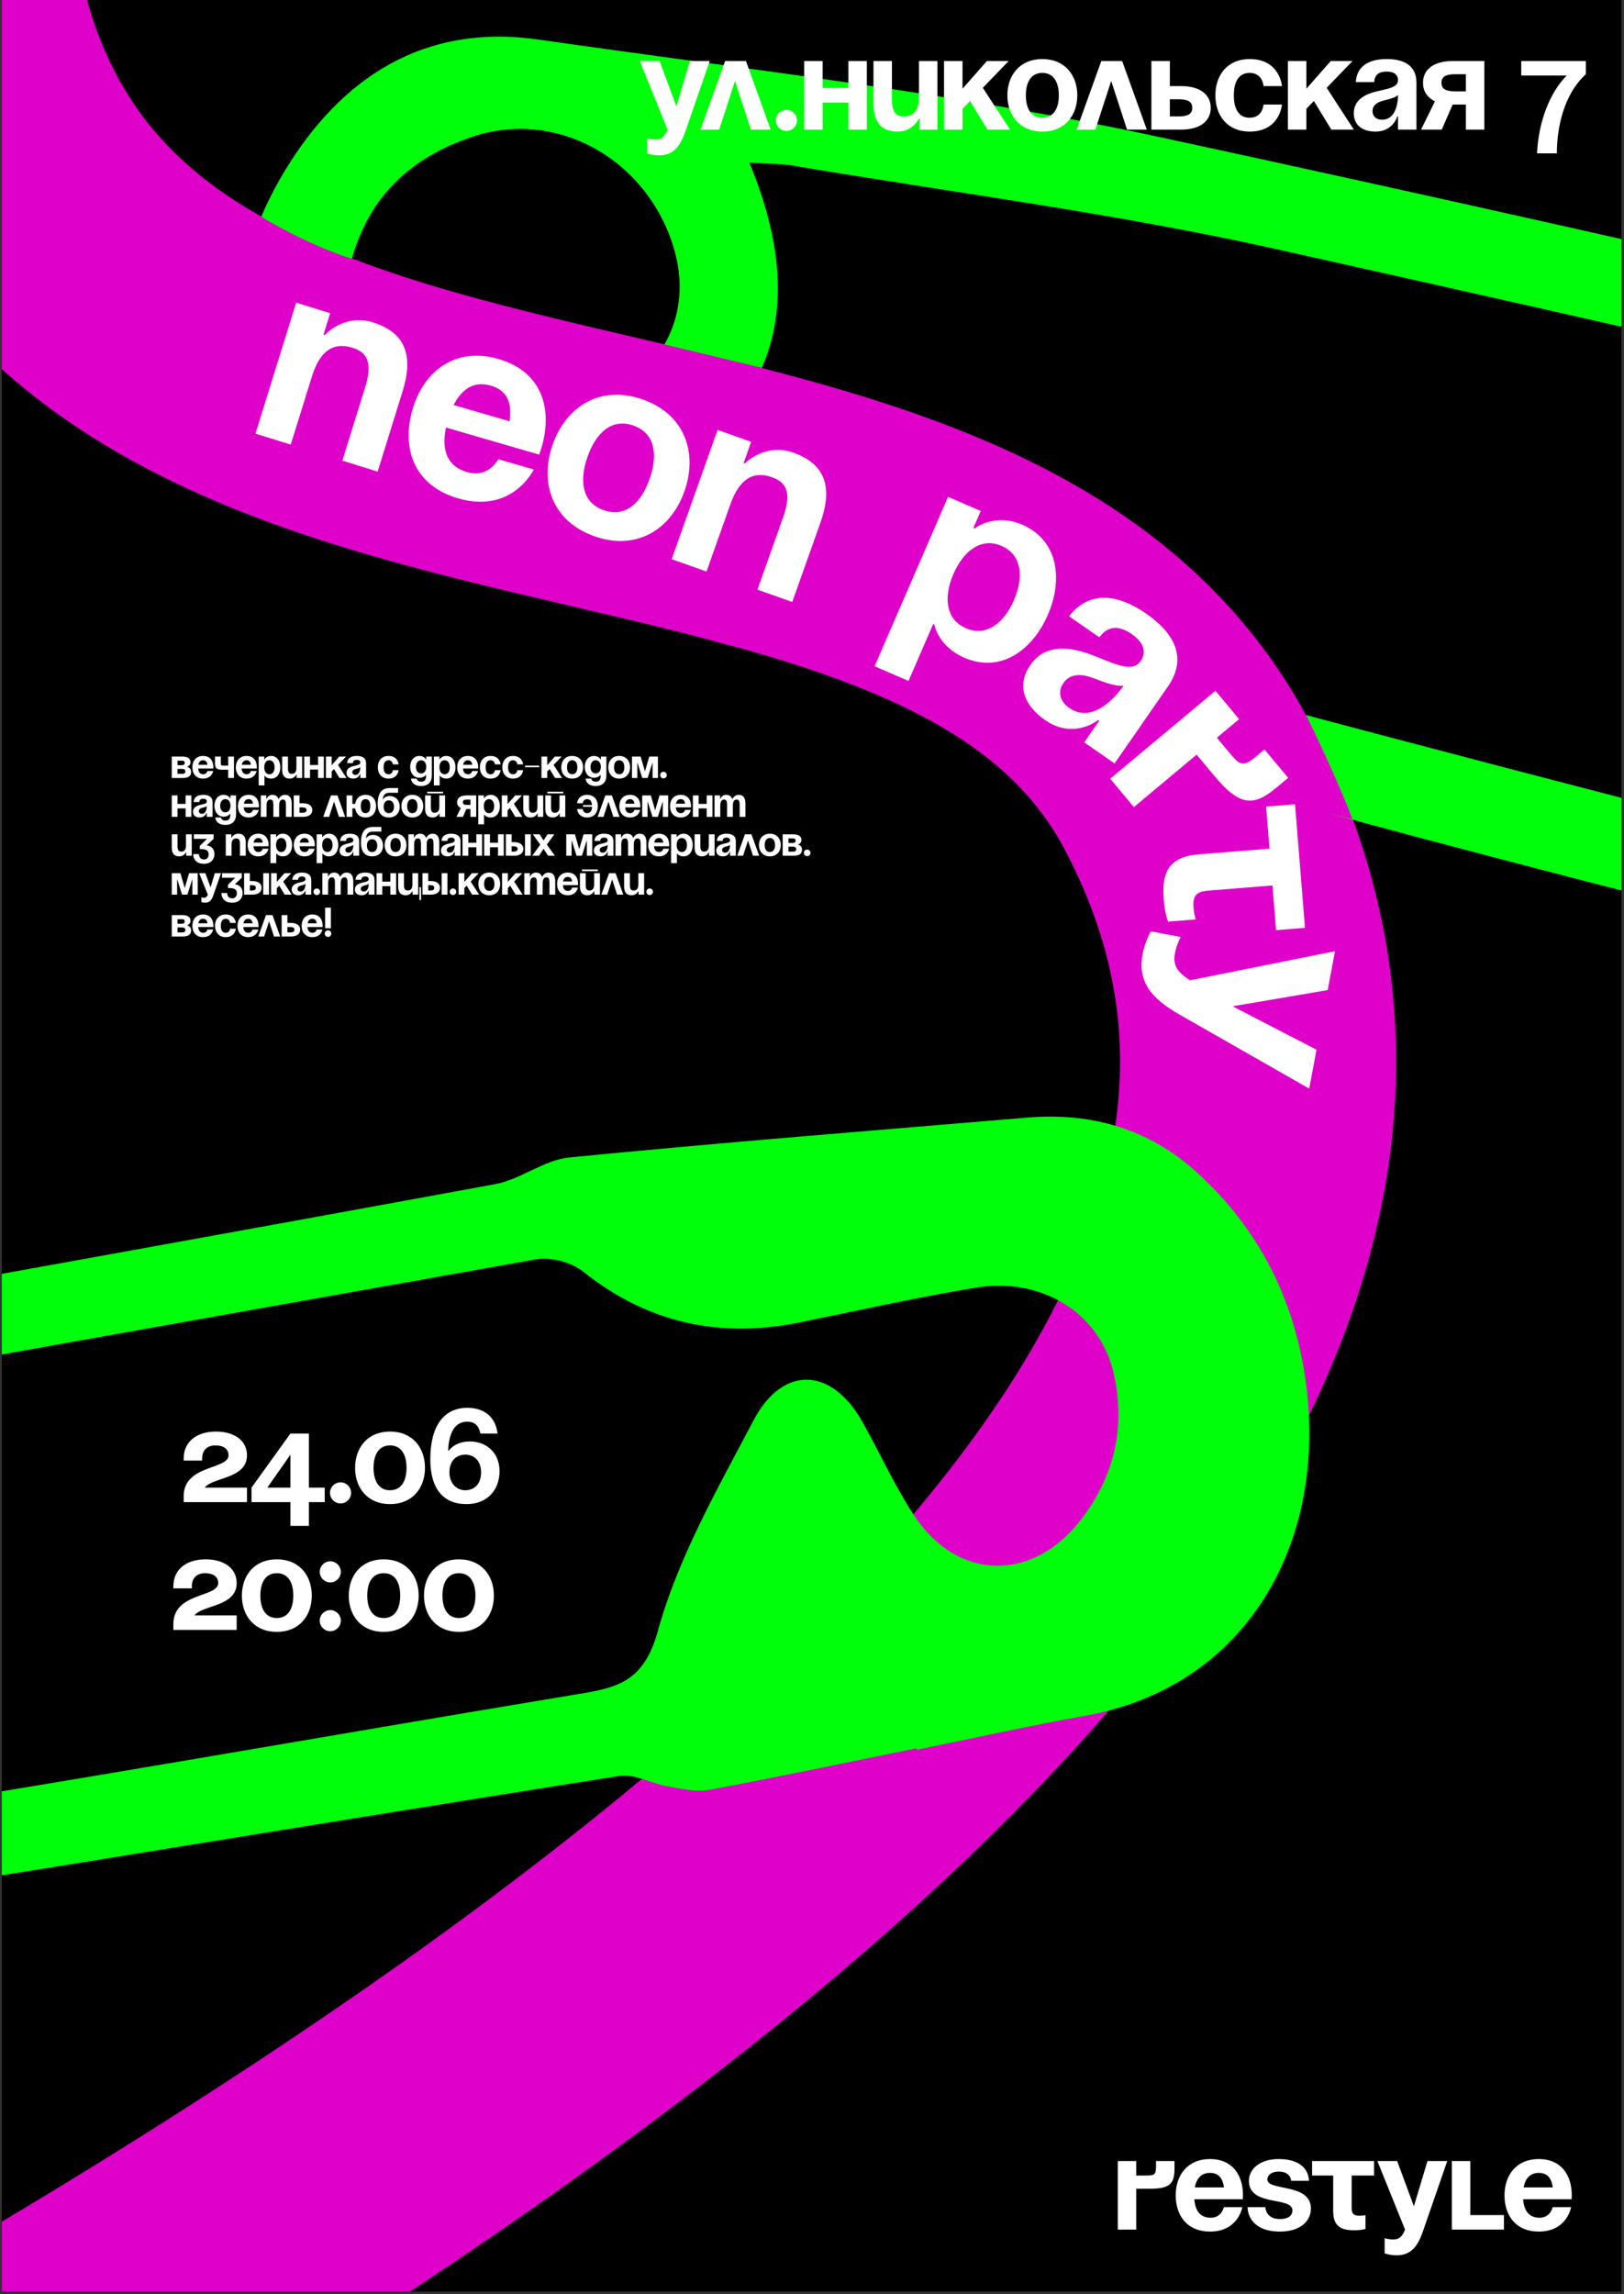 <svg width="543" height="767" viewBox="0 0 543 767" fill="none" xmlns="http://www.w3.org/2000/svg">
<rect x="0" y="0" width="543" height="767" fill="#333333" stroke="none"/>
<g clip-path="url(#clip0_879_55)">
<rect width="541.535" height="766.142" transform="translate(0.59)" fill="black"/>
<path d="M369.838 -451.566C245.678 -430.406 -6.711 -326.552 -22.992 -80.415C-43.344 227.255 309.211 96.196 396.908 262.637C484.605 429.077 336.183 628.374 -160.569 884.53" stroke="#DF00C9" stroke-width="92.323"/>
<path d="M437.747 363.944L394.388 339.202C384.741 333.711 380.333 328.038 382.042 318.937C382.855 314.603 384.807 311.38 384.807 311.38L394.774 313.252C394.774 313.252 393.419 315.69 392.849 318.723C392.036 323.057 394.05 325.23 397.885 327.745L446.374 318.007L443.932 331.008L412.136 336.433L440.189 350.943L437.747 363.944Z" fill="white"/>
<path d="M969.746 412.842C990.031 417.041 1010.4 420.834 1030.59 425.497C1087.1 438.645 1133.04 404.457 1150.15 352.153C1160.25 321.182 1159.45 290.011 1145.62 259.89C1135.78 238.512 1119.02 224.888 1096.91 217.531C1044.08 200.009 991.32 182.196 938.225 165.403C929.434 162.616 918.861 165.806 909.624 163.713C735.533 124.411 561.802 83.371 387.363 45.751C319.094 31.014 249.282 23.151 180.017 13.225C141.866 7.745 114.002 25.851 95.009 57.458C75.545 89.874 74.687 122.636 98.526 154.043C111.643 171.264 129.738 181.659 149.629 187.468C258.457 219.123 367.128 251.53 476.669 280.613C606.267 314.995 736.711 346.168 866.667 379.114C871.951 380.449 876.045 386.071 881.003 389.274C885.314 392.1 889.76 395.438 894.547 396.55C919.558 402.15 944.701 407.113 969.854 412.32C969.818 412.494 969.794 412.61 969.758 412.784L969.746 412.842ZM250.558 54.36C257.53 54.836 261.362 54.723 265.037 55.363C318.475 64.37 372.415 71.244 425.289 82.975C587.887 119.112 750.125 156.987 912.353 194.619C917.719 195.85 923.874 200.57 926.499 205.404C940.76 231.988 962.641 247.458 991.805 253.434C1013.02 257.825 1034.38 261.765 1055.43 266.967C1079.07 272.767 1093.14 293.268 1089.22 315.121C1085.71 334.703 1074.82 349.615 1057.65 359.296C1032.19 373.669 1007.23 362.276 1002.21 333.979C999.972 321.427 999.733 308.565 998.379 295.834C995.958 272.789 979.91 265.054 962.018 279.664C940.286 297.347 917.303 314.65 900.071 336.286C888.06 351.388 878.116 349.209 864.198 345.784C770.83 322.95 677.223 301.277 584.105 277.528C473.305 249.273 362.968 219.361 252.548 189.855C234.797 185.093 217.489 178.488 196.259 171.555C251.457 148.41 274.772 112.862 250.558 54.36ZM155.657 143.749C121.467 134.314 107.226 108.218 121.004 77.284C128.24 61.012 141.783 51.063 158.198 45.637C185.897 36.502 215.467 52.778 224.861 81.558C232.903 106.068 220.332 128.549 191.388 138.151C180.092 141.917 167.567 141.983 155.657 143.749Z" fill="#00FF0A"/>
<path d="M306.597 584.968C325.285 581.178 343.897 577.015 362.671 573.653C415.257 564.325 441.762 518.759 437.311 468.297C434.646 438.43 422.685 412.339 400.075 391.852C384.01 377.321 364.891 371.859 343.516 373.636C292.466 377.928 241.362 381.953 190.346 386.961C181.897 387.785 174.104 394.312 165.528 395.885C3.961 425.643 -157.931 453.8 -319.184 485.108C-382.298 497.349 -444.229 515.966 -506.444 532.639C-540.717 541.812 -557.744 567.222 -562.377 600.848C-567.115 635.329 -555.982 663.368 -524.436 681.32C-507.101 691.146 -488.023 693.392 -469.086 691.109C-365.522 678.504 -261.817 666.592 -158.58 651.552C-36.45 633.736 85.234 612.898 207.147 593.737C212.103 592.955 217.603 596.231 222.959 597.146C227.63 597.978 232.602 599.193 237.055 598.401C260.25 594.087 283.327 589.186 306.5 584.487C306.532 584.647 306.554 584.754 306.586 584.914L306.597 584.968ZM-431.851 541.918C-425.778 539.797 -422.576 538.314 -419.234 537.525C-370.747 525.803 -322.607 512.095 -273.61 502.883C-122.916 474.606 28.103 447.931 179.026 421.053C184.013 420.153 190.931 421.919 194.903 425.061C216.596 442.397 240.714 447.569 267.56 442.07C287.102 438.107 306.611 433.707 326.305 430.492C348.412 426.843 367.741 439.1 372.335 459.014C376.453 476.857 372.64 493.418 361.61 507.829C345.266 529.209 320.016 528.603 305.523 506.471C299.086 496.659 294.228 485.859 288.473 475.574C278.081 456.947 261.7 456.21 251.845 475.052C239.854 497.885 226.666 520.849 219.915 545.398C215.216 562.527 206.011 564.283 192.992 566.422C105.706 580.897 18.636 596.44 -68.77 610.049C-172.773 626.246 -276.983 640.872 -381.117 655.872C-397.864 658.268 -414.904 658.943 -435.382 660.761C-397.044 621.19 -390.18 582.665 -431.851 541.918ZM-479.81 651.925C-512.162 656.317 -533.662 639.386 -533.2 608.218C-532.965 591.827 -525.105 578.504 -513.177 567.969C-493.041 550.212 -462.123 553.281 -443.754 574.238C-428.075 592.072 -430.576 615.648 -451.597 634.253C-459.794 641.529 -470.37 646.12 -479.81 651.925Z" fill="#00FF0A"/>
<path d="M119.784 87.155C106.004 83.296 90.387 74.523 84.302 70.619L76.034 80.954L58.465 111.958L79.134 160.531L145.276 188.09L243.455 215.649C279.282 223.916 300.64 234.481 306.841 238.729L452.215 273.867C447.805 262.292 440.043 245.849 436.713 239.074L119.784 87.155Z" fill="#DF00C9"/>
<path d="M254.823 122.982L221.752 115.059L204.527 130.561C216.355 138.369 240.01 154.055 240.01 154.33C240.01 154.606 248.277 143.192 252.411 137.45L254.823 122.982Z" fill="#DF00C9"/>
<path d="M433.004 268.881L436.332 310.196L426.663 310.975L425.459 296.031L403.922 297.766C399.967 298.085 398.754 299.509 399.073 303.465C399.285 306.102 399.831 307.385 399.831 307.385L390.601 308.129C390.601 308.129 389.545 306.002 389.12 300.728C388.448 292.377 390.185 286.486 400.733 285.636L424.468 283.725L423.335 269.66L433.004 268.881Z" fill="white"/>
<path d="M82.579 497.343V502.193H61.413V500.209C61.413 489.626 76.405 491.39 76.405 486.54C76.405 484.335 74.641 483.233 71.996 483.233C69.35 483.233 67.586 484.776 67.586 487.642V488.304H61.413V487.642C61.413 481.91 65.823 478.603 72.216 478.603C78.169 478.603 82.579 481.469 82.579 486.54C82.579 494.477 71.114 493.815 68.468 497.343H82.579ZM97.109 502.193H84.101V497.343L97.109 479.264H103.282V497.343H108.574V502.193H103.282V510.13H97.109V502.193ZM89.392 497.343H97.109V486.319L89.392 497.343ZM110.341 499.107C110.341 497.167 111.928 495.579 113.868 495.579C115.809 495.579 117.396 497.167 117.396 499.107C117.396 501.047 115.809 502.634 113.868 502.634C111.928 502.634 110.341 501.047 110.341 499.107ZM124.901 490.729C124.901 494.874 126.488 498.225 130.412 498.225C134.337 498.225 135.924 494.874 135.924 490.729C135.924 486.584 134.337 483.233 130.412 483.233C126.488 483.233 124.901 486.584 124.901 490.729ZM118.727 490.729C118.727 484.026 122.872 478.603 130.412 478.603C137.953 478.603 142.097 484.026 142.097 490.729C142.097 497.431 137.953 502.855 130.412 502.855C122.872 502.855 118.727 497.431 118.727 490.729ZM166.363 479.264H160.631C160.19 477.324 159.308 475.296 156.221 475.296C151.239 475.296 150.048 480.587 149.828 484.997H150.048C150.048 484.997 152.032 481.91 157.103 481.91C162.615 481.91 167.025 485.658 167.025 491.831C167.025 498.225 162.836 502.855 156.001 502.855C148.064 502.855 143.875 497.563 143.875 487.863C143.875 476.619 148.505 470.666 156.221 470.666C161.954 470.666 165.702 473.752 166.363 479.264ZM150.269 492.272C150.269 495.888 152.65 498.225 155.56 498.225C158.47 498.225 160.851 496.241 160.851 492.272C160.851 488.304 158.47 486.319 155.56 486.319C152.65 486.319 150.269 488.304 150.269 492.272Z" fill="white"/>
<path d="M85.422 144.981L99.028 101.188L110.398 104.72L108.174 111.879L108.595 112.009C108.595 112.009 115.001 104.765 124.686 107.774C136.898 111.568 137.781 120.615 134.641 130.721L126.268 157.671L114.478 154.008L122.065 129.585C124.42 122.005 123.361 117.982 117.887 116.282C111.571 114.319 107.025 117.062 104.277 125.905L97.213 148.644L85.422 144.981Z" fill="white"/>
<path d="M292.436 222.744L316.996 166.108L327.918 170.845L325.462 176.508L325.867 176.684C325.867 176.684 332.49 171.385 341.795 175.42C353.931 180.683 355.438 193.833 350.351 205.565C345.263 217.296 334.634 225.183 322.497 219.92C313.597 216.061 312.413 208.818 312.413 208.818L312.008 208.643L303.763 227.657L292.436 222.744ZM318.796 191.881C315.498 199.487 316.068 207.039 322.945 210.021C329.822 213.004 335.725 208.258 339.023 200.653C342.321 193.047 341.752 185.495 334.874 182.512C327.997 179.53 322.094 184.276 318.796 191.881Z" fill="white"/>
<path d="M137.917 136.934C141.653 124.06 152.215 115.831 166.697 120.034C181.18 124.237 184.847 136.597 181.111 149.47C180.816 150.486 180.289 151.986 180.289 151.986L149.121 142.94C147.663 149.863 149.068 155.781 156.182 157.846C163.381 159.935 166.618 153.528 166.618 153.528L178.475 156.97C178.475 156.97 171.387 171.901 153.178 166.616C138.356 162.314 134.181 149.807 137.917 136.934ZM164.116 128.927C158.272 127.231 154.262 130.291 151.673 135.416L170.39 140.849C171.201 135.207 169.96 130.623 164.116 128.927Z" fill="white"/>
<path d="M196.417 152.796C193.691 160.625 194.486 167.999 201.898 170.579C209.311 173.16 214.513 167.874 217.238 160.045C219.964 152.216 219.169 144.842 211.757 142.262C204.344 139.681 199.142 144.967 196.417 152.796ZM184.757 148.737C189.164 136.077 200.559 128.559 214.801 133.517C229.043 138.475 233.306 151.445 228.898 164.104C224.491 176.764 213.096 184.282 198.854 179.324C184.612 174.366 180.349 161.396 184.757 148.737Z" fill="white"/>
<path d="M224.589 186.949L239.934 143.734L251.153 147.718L248.645 154.782L249.06 154.929C249.06 154.929 255.751 147.947 265.308 151.34C277.358 155.619 277.879 164.694 274.338 174.667L264.895 201.261L253.261 197.129L261.818 173.029C264.474 165.549 263.577 161.487 258.175 159.569C251.942 157.356 247.29 159.916 244.191 168.642L236.224 191.08L224.589 186.949Z" fill="white"/>
<path d="M367.572 213.066L357.427 206.03C364.691 196.794 374.556 199.128 383.251 205.159C392.31 211.442 397.294 219.729 390.509 229.512L372.667 255.237L362.522 248.2L367.548 240.954L367.185 240.703C367.185 240.703 359.087 247.428 349.449 240.743C342.564 235.968 339.703 229.262 344.528 222.305C349.404 215.276 357.412 216.108 364.75 218.836C372.16 221.615 378.454 225.229 381.369 221.026C383.43 218.055 382.462 214.808 378.477 212.044C374.129 209.028 370.531 209.109 367.572 213.066ZM375.69 229.215C372.968 229.58 369.009 228.015 365.608 226.729C361.794 225.265 357.884 225.022 355.572 228.355C353.562 231.254 354.334 234.473 357.595 236.734C364.48 241.509 371.82 234.794 375.69 229.215Z" fill="white"/>
<path d="M371.208 260.357L406.394 230.947L414.312 240.42L406.869 246.641L410.828 251.378C414.221 255.438 415.352 256.791 419.751 253.115L422.795 250.57L430.714 260.043L426.654 263.436C418.872 269.94 414.242 269.213 406.041 259.402L400.102 252.297L379.126 269.83L371.208 260.357Z" fill="white"/>
<path d="M373.741 745.402V722.473H379.914V727.324H383.001C385.647 727.324 386.528 727.324 386.528 724.457V722.473H392.702V725.119C392.702 730.19 390.938 731.733 384.544 731.733H379.914V745.402H373.741ZM393.113 733.938C393.113 727.235 397.038 721.812 404.578 721.812C412.118 721.812 415.602 727.235 415.602 733.938C415.602 734.467 415.557 735.261 415.557 735.261H399.331C399.595 738.788 401.094 741.434 404.798 741.434C408.546 741.434 409.208 737.906 409.208 737.906H415.381C415.381 737.906 414.058 746.064 404.578 746.064C396.861 746.064 393.113 740.64 393.113 733.938ZM404.578 726.442C401.535 726.442 400.036 728.47 399.507 731.292H409.252C408.855 728.47 407.62 726.442 404.578 726.442ZM417.141 737.906H423.094C423.094 737.906 423.094 741.875 427.945 741.875C431.252 741.875 432.134 740.331 432.134 739.009C432.134 734.158 417.582 737.906 417.582 729.087C417.582 725.119 421.33 721.812 427.504 721.812C436.322 721.812 437.645 726.883 437.645 729.087H431.693C431.693 729.087 431.693 726.001 427.504 726.001C425.078 726.001 423.756 727.235 423.756 728.646C423.756 732.615 438.307 729.749 438.307 738.347C438.307 742.757 434.559 746.064 427.945 746.064C418.905 746.064 417.141 740.552 417.141 737.906ZM438.71 722.473H459.434V727.324H451.938V738.127C451.938 740.111 452.6 740.772 454.584 740.772C455.907 740.772 456.568 740.552 456.568 740.552V745.182C456.568 745.182 455.466 745.623 452.82 745.623C448.631 745.623 445.765 744.52 445.765 739.229V727.324H438.71V722.473ZM483.907 722.473L475.749 746.064C473.941 751.311 471.56 754.001 466.93 754.001C464.726 754.001 462.962 753.339 462.962 753.339V748.268C462.962 748.268 464.285 748.709 465.828 748.709C468.033 748.709 468.915 747.519 469.796 745.402L460.537 722.473H467.151L472.751 737.598L477.292 722.473H483.907ZM502.859 740.552V745.402H485.441V722.473H491.615V740.552H502.859ZM503.048 733.938C503.048 727.235 506.973 721.812 514.513 721.812C522.053 721.812 525.536 727.235 525.536 733.938C525.536 734.467 525.492 735.261 525.492 735.261H509.265C509.53 738.788 511.029 741.434 514.733 741.434C518.481 741.434 519.143 737.906 519.143 737.906H525.316C525.316 737.906 523.993 746.064 514.513 746.064C506.796 746.064 503.048 740.64 503.048 733.938ZM514.513 726.442C511.47 726.442 509.971 728.47 509.442 731.292H519.187C518.79 728.47 517.555 726.442 514.513 726.442Z" fill="white"/>
<path d="M237.295 20.405L229.138 43.995C227.33 49.243 224.949 51.932 220.319 51.932C218.114 51.932 216.351 51.271 216.351 51.271V46.2C216.351 46.2 217.673 46.641 219.217 46.641C221.421 46.641 222.303 45.45 223.185 43.334L213.925 20.405H220.539L226.139 35.529L230.681 20.405H237.295ZM234.207 43.334L242.453 20.405H249.42L257.665 43.334H251.051L245.76 27.063L240.468 43.334H234.207ZM259.418 40.247C259.418 38.307 261.006 36.72 262.946 36.72C264.886 36.72 266.474 38.307 266.474 40.247C266.474 42.188 264.886 43.775 262.946 43.775C261.006 43.775 259.418 42.188 259.418 40.247ZM283.658 43.334V34.295H275.06V43.334H268.887V20.405H275.06V29.444H283.658V20.405H289.832V43.334H283.658ZM313.439 20.405V43.334H307.487V39.586H307.266C307.266 39.586 305.282 43.995 300.211 43.995C293.817 43.995 292.054 39.806 292.054 34.515V20.405H298.227V33.192C298.227 37.161 299.329 38.925 302.195 38.925C305.502 38.925 307.266 36.94 307.266 32.31V20.405H313.439ZM315.651 43.334V20.405H321.824V29.665L329.982 20.405H337.257L328.615 29.356L337.698 43.334H330.158L324.338 33.766L321.824 36.367V43.334H315.651ZM343.005 31.869C343.005 36.014 344.592 39.365 348.517 39.365C352.441 39.365 354.029 36.014 354.029 31.869C354.029 27.724 352.441 24.373 348.517 24.373C344.592 24.373 343.005 27.724 343.005 31.869ZM336.832 31.869C336.832 25.167 340.977 19.743 348.517 19.743C356.057 19.743 360.202 25.167 360.202 31.869C360.202 38.572 356.057 43.995 348.517 43.995C340.977 43.995 336.832 38.572 336.832 31.869ZM359.988 43.334L368.234 20.405H375.201L383.447 43.334H376.832L371.541 27.063L366.25 43.334H359.988ZM384.979 43.334V20.405H391.152V28.783H394.9C401.294 28.783 404.822 31.649 404.822 36.058C404.822 40.468 401.294 43.334 394.9 43.334H384.979ZM394.019 33.192H391.152V38.925H394.019C397.326 38.925 398.648 38.043 398.648 36.058C398.648 34.074 397.326 33.192 394.019 33.192ZM406.375 31.869C406.375 25.167 410.344 19.743 417.84 19.743C427.982 19.743 428.643 28.783 428.643 28.783H422.47C422.47 28.783 422.249 24.373 417.84 24.373C413.916 24.373 412.549 27.724 412.549 31.869C412.549 36.014 413.916 39.365 417.84 39.365C422.249 39.365 422.47 34.956 422.47 34.956H428.643C428.643 34.956 427.982 43.995 417.84 43.995C410.344 43.995 406.375 38.572 406.375 31.869ZM430.624 43.334V20.405H436.797V29.665L444.955 20.405H452.23L443.588 29.356L452.671 43.334H445.131L439.31 33.766L436.797 36.367V43.334H430.624ZM459.495 27.46H453.322C453.675 21.595 458.393 19.743 463.684 19.743C469.196 19.743 473.606 21.728 473.606 27.68V43.334H467.432V38.925H467.212C467.212 38.925 465.801 43.995 459.936 43.995C455.747 43.995 452.661 42.055 452.661 37.822C452.661 33.545 456.188 31.605 459.98 30.635C463.817 29.665 467.432 29.356 467.432 26.799C467.432 24.991 466.11 23.932 463.684 23.932C461.039 23.932 459.584 24.991 459.495 27.46ZM467.432 31.781C466.418 32.707 464.346 33.192 462.582 33.633C460.598 34.118 458.922 35.132 458.922 37.161C458.922 38.925 460.157 40.027 462.141 40.027C466.33 40.027 467.432 35.176 467.432 31.781ZM496.299 20.405V43.334H490.126V34.956H485.716L482.056 43.334H475.133L479.807 33.854C477.162 32.619 475.795 30.458 475.795 27.68C475.795 23.271 479.322 20.405 485.716 20.405H496.299ZM486.598 30.547H490.126V24.814H486.598C483.291 24.814 481.968 25.696 481.968 27.68C481.968 29.665 483.291 30.547 486.598 30.547ZM530.246 20.405V24.814C522.75 31.649 520.546 42.893 520.546 51.271H513.931C514.372 40.909 518.12 30.988 523.853 25.255H508.64V20.405H530.246Z" fill="white"/>
<path d="M57.43 260.098V252.932H60.875C62.736 252.932 63.7 253.552 63.7 254.861C63.7 256.033 62.598 256.308 62.598 256.308V256.377C62.598 256.377 63.907 256.653 63.907 258.031C63.907 259.409 63.011 260.098 61.082 260.098H57.43ZM60.875 257.066H59.36V258.72H61.013C61.633 258.72 61.978 258.444 61.978 257.893C61.978 257.342 61.564 257.066 60.875 257.066ZM59.36 255.826H60.737C61.426 255.826 61.771 255.55 61.771 255.068C61.771 254.586 61.495 254.31 60.875 254.31H59.36V255.826ZM64.319 256.515C64.319 254.42 65.545 252.726 67.901 252.726C70.258 252.726 71.346 254.42 71.346 256.515C71.346 256.68 71.332 256.928 71.332 256.928H66.261C66.344 258.031 66.813 258.857 67.97 258.857C69.141 258.857 69.348 257.755 69.348 257.755H71.277C71.277 257.755 70.864 260.304 67.901 260.304C65.49 260.304 64.319 258.609 64.319 256.515ZM67.901 254.172C66.951 254.172 66.482 254.806 66.317 255.688H69.362C69.238 254.806 68.852 254.172 67.901 254.172ZM78.233 252.932V260.098H76.304V257.342H74.444C72.446 257.342 71.895 256.859 71.895 255.275V252.932H73.824V255.068C73.824 255.964 74.099 255.964 74.926 255.964H76.304V252.932H78.233ZM78.852 256.515C78.852 254.42 80.078 252.726 82.434 252.726C84.791 252.726 85.879 254.42 85.879 256.515C85.879 256.68 85.865 256.928 85.865 256.928H80.795C80.877 258.031 81.346 258.857 82.503 258.857C83.674 258.857 83.881 257.755 83.881 257.755H85.81C85.81 257.755 85.397 260.304 82.434 260.304C80.023 260.304 78.852 258.609 78.852 256.515ZM82.434 254.172C81.484 254.172 81.015 254.806 80.85 255.688H83.895C83.771 254.806 83.385 254.172 82.434 254.172ZM86.497 262.578V252.932H88.357V253.897H88.426C88.426 253.897 89.046 252.726 90.63 252.726C92.697 252.726 93.731 254.517 93.731 256.515C93.731 258.513 92.697 260.304 90.63 260.304C89.115 260.304 88.495 259.34 88.495 259.34H88.426V262.578H86.497ZM88.357 256.515C88.357 257.81 88.908 258.857 90.079 258.857C91.251 258.857 91.802 257.81 91.802 256.515C91.802 255.22 91.251 254.172 90.079 254.172C88.908 254.172 88.357 255.22 88.357 256.515ZM101.038 252.932V260.098H99.178V258.926H99.109C99.109 258.926 98.489 260.304 96.904 260.304C94.906 260.304 94.355 258.995 94.355 257.342V252.932H96.284V256.928C96.284 258.169 96.629 258.72 97.525 258.72C98.558 258.72 99.109 258.1 99.109 256.653V252.932H101.038ZM106.346 260.098V257.273H103.659V260.098H101.729V252.932H103.659V255.757H106.346V252.932H108.275V260.098H106.346ZM108.969 260.098V252.932H110.898V255.826L113.447 252.932H115.721L113.02 255.73L115.859 260.098H113.503L111.684 257.107L110.898 257.92V260.098H108.969ZM117.991 255.137H116.062C116.173 253.304 117.647 252.726 119.301 252.726C121.023 252.726 122.401 253.346 122.401 255.206V260.098H120.472V258.72H120.403C120.403 258.72 119.962 260.304 118.129 260.304C116.82 260.304 115.856 259.698 115.856 258.375C115.856 257.039 116.958 256.432 118.143 256.129C119.342 255.826 120.472 255.73 120.472 254.93C120.472 254.365 120.058 254.035 119.301 254.035C118.474 254.035 118.019 254.365 117.991 255.137ZM120.472 256.487C120.155 256.777 119.507 256.928 118.956 257.066C118.336 257.218 117.812 257.535 117.812 258.169C117.812 258.72 118.198 259.064 118.818 259.064C120.127 259.064 120.472 257.548 120.472 256.487ZM126.326 256.515C126.326 254.42 127.567 252.726 129.909 252.726C133.078 252.726 133.285 255.55 133.285 255.55H131.356C131.356 255.55 131.287 254.172 129.909 254.172C128.683 254.172 128.256 255.22 128.256 256.515C128.256 257.81 128.683 258.857 129.909 258.857C131.287 258.857 131.356 257.48 131.356 257.48H133.285C133.285 257.48 133.078 260.304 129.909 260.304C127.567 260.304 126.326 258.609 126.326 256.515ZM144.38 252.932V259.271C144.38 261.338 143.277 262.785 140.797 262.785C137.49 262.785 137.421 260.304 137.421 260.304H139.35C139.35 260.304 139.419 261.338 140.797 261.338C142.023 261.338 142.451 260.649 142.451 259.409V259.064H142.382C142.382 259.064 141.762 260.029 140.246 260.029C138.179 260.029 137.146 258.237 137.146 256.377C137.146 254.517 138.179 252.726 140.246 252.726C141.831 252.726 142.451 253.897 142.451 253.897H142.52V252.932H144.38ZM142.52 256.377C142.52 255.22 141.968 254.172 140.797 254.172C139.626 254.172 139.075 255.22 139.075 256.377C139.075 257.535 139.626 258.582 140.797 258.582C141.968 258.582 142.52 257.535 142.52 256.377ZM145.073 262.578V252.932H146.933V253.897H147.002C147.002 253.897 147.622 252.726 149.207 252.726C151.274 252.726 152.307 254.517 152.307 256.515C152.307 258.513 151.274 260.304 149.207 260.304C147.691 260.304 147.071 259.34 147.071 259.34H147.002V262.578H145.073ZM146.933 256.515C146.933 257.81 147.484 258.857 148.656 258.857C149.827 258.857 150.378 257.81 150.378 256.515C150.378 255.22 149.827 254.172 148.656 254.172C147.484 254.172 146.933 255.22 146.933 256.515ZM152.863 256.515C152.863 254.42 154.089 252.726 156.445 252.726C158.802 252.726 159.89 254.42 159.89 256.515C159.89 256.68 159.877 256.928 159.877 256.928H154.806C154.888 258.031 155.357 258.857 156.514 258.857C157.686 258.857 157.892 257.755 157.892 257.755H159.821C159.821 257.755 159.408 260.304 156.445 260.304C154.034 260.304 152.863 258.609 152.863 256.515ZM156.445 254.172C155.495 254.172 155.026 254.806 154.861 255.688H157.906C157.782 254.806 157.396 254.172 156.445 254.172ZM160.439 256.515C160.439 254.42 161.679 252.726 164.022 252.726C167.191 252.726 167.398 255.55 167.398 255.55H165.468C165.468 255.55 165.399 254.172 164.022 254.172C162.795 254.172 162.368 255.22 162.368 256.515C162.368 257.81 162.795 258.857 164.022 258.857C165.399 258.857 165.468 257.48 165.468 257.48H167.398C167.398 257.48 167.191 260.304 164.022 260.304C161.679 260.304 160.439 258.609 160.439 256.515ZM167.948 256.515C167.948 254.42 169.188 252.726 171.53 252.726C174.7 252.726 174.906 255.55 174.906 255.55H172.977C172.977 255.55 172.908 254.172 171.53 254.172C170.304 254.172 169.877 255.22 169.877 256.515C169.877 257.81 170.304 258.857 171.53 258.857C172.908 258.857 172.977 257.48 172.977 257.48H174.906C174.906 257.48 174.7 260.304 171.53 260.304C169.188 260.304 167.948 258.609 167.948 256.515ZM175.594 256.515V255.964H180.279V256.515H175.594ZM181.042 260.098V252.932H182.972V255.826L185.521 252.932H187.794L185.094 255.73L187.932 260.098H185.576L183.757 257.107L182.972 257.92V260.098H181.042ZM189.591 256.515C189.591 257.81 190.087 258.857 191.313 258.857C192.539 258.857 193.036 257.81 193.036 256.515C193.036 255.22 192.539 254.172 191.313 254.172C190.087 254.172 189.591 255.22 189.591 256.515ZM187.661 256.515C187.661 254.42 188.957 252.726 191.313 252.726C193.669 252.726 194.965 254.42 194.965 256.515C194.965 258.609 193.669 260.304 191.313 260.304C188.957 260.304 187.661 258.609 187.661 256.515ZM202.754 252.932V259.271C202.754 261.338 201.652 262.785 199.172 262.785C195.865 262.785 195.796 260.304 195.796 260.304H197.725C197.725 260.304 197.794 261.338 199.172 261.338C200.398 261.338 200.825 260.649 200.825 259.409V259.064H200.756C200.756 259.064 200.136 260.029 198.621 260.029C196.554 260.029 195.52 258.237 195.52 256.377C195.52 254.517 196.554 252.726 198.621 252.726C200.205 252.726 200.825 253.897 200.825 253.897H200.894V252.932H202.754ZM200.894 256.377C200.894 255.22 200.343 254.172 199.172 254.172C198 254.172 197.449 255.22 197.449 256.377C197.449 257.535 198 258.582 199.172 258.582C200.343 258.582 200.894 257.535 200.894 256.377ZM205.308 256.515C205.308 257.81 205.804 258.857 207.03 258.857C208.257 258.857 208.753 257.81 208.753 256.515C208.753 255.22 208.257 254.172 207.03 254.172C205.804 254.172 205.308 255.22 205.308 256.515ZM203.379 256.515C203.379 254.42 204.674 252.726 207.03 252.726C209.387 252.726 210.682 254.42 210.682 256.515C210.682 258.609 209.387 260.304 207.03 260.304C204.674 260.304 203.379 258.609 203.379 256.515ZM219.987 252.932V260.098H218.196V255.068H218.127L216.543 260.098H214.751L213.167 255.068H213.098V260.098H211.306V252.932H214.2L215.647 257.893L217.094 252.932H219.987ZM220.741 259.133C220.741 258.527 221.237 258.031 221.843 258.031C222.45 258.031 222.946 258.527 222.946 259.133C222.946 259.739 222.45 260.235 221.843 260.235C221.237 260.235 220.741 259.739 220.741 259.133ZM62.047 273.098V270.273H59.36V273.098H57.43V265.932H59.36V268.757H62.047V265.932H63.976V273.098H62.047ZM66.668 268.137H64.739C64.849 266.304 66.324 265.726 67.977 265.726C69.7 265.726 71.078 266.346 71.078 268.206V273.098H69.148V271.72H69.079C69.079 271.72 68.639 273.304 66.806 273.304C65.497 273.304 64.532 272.698 64.532 271.375C64.532 270.039 65.635 269.432 66.82 269.129C68.019 268.826 69.148 268.73 69.148 267.93C69.148 267.365 68.735 267.035 67.977 267.035C67.15 267.035 66.696 267.365 66.668 268.137ZM69.148 269.487C68.832 269.777 68.184 269.928 67.633 270.066C67.013 270.218 66.489 270.535 66.489 271.169C66.489 271.72 66.875 272.064 67.495 272.064C68.804 272.064 69.148 270.548 69.148 269.487ZM78.927 265.932V272.271C78.927 274.338 77.825 275.785 75.344 275.785C72.037 275.785 71.968 273.304 71.968 273.304H73.897C73.897 273.304 73.966 274.338 75.344 274.338C76.571 274.338 76.998 273.649 76.998 272.409V272.064H76.929C76.929 272.064 76.309 273.029 74.793 273.029C72.726 273.029 71.693 271.237 71.693 269.377C71.693 267.517 72.726 265.726 74.793 265.726C76.378 265.726 76.998 266.897 76.998 266.897H77.067V265.932H78.927ZM77.067 269.377C77.067 268.22 76.516 267.172 75.344 267.172C74.173 267.172 73.622 268.22 73.622 269.377C73.622 270.535 74.173 271.582 75.344 271.582C76.516 271.582 77.067 270.535 77.067 269.377ZM79.551 269.515C79.551 267.42 80.778 265.726 83.134 265.726C85.49 265.726 86.579 267.42 86.579 269.515C86.579 269.68 86.565 269.928 86.565 269.928H81.494C81.577 271.031 82.046 271.857 83.203 271.857C84.374 271.857 84.581 270.755 84.581 270.755H86.51C86.51 270.755 86.097 273.304 83.134 273.304C80.723 273.304 79.551 271.609 79.551 269.515ZM83.134 267.172C82.183 267.172 81.715 267.806 81.549 268.688H84.595C84.471 267.806 84.085 267.172 83.134 267.172ZM91.399 273.098V269.102C91.399 267.861 91.151 267.31 90.393 267.31C89.566 267.31 89.126 267.93 89.126 269.377V273.098H87.196V265.932H89.057V267.104H89.126C89.126 267.104 89.608 265.726 91.055 265.726C92.212 265.726 92.832 266.277 93.108 267.117L93.122 267.104H93.191C93.191 267.104 93.811 265.726 95.257 265.726C97.049 265.726 97.531 267.035 97.531 268.688V273.098H95.602V269.102C95.602 267.861 95.354 267.31 94.596 267.31C93.769 267.31 93.328 267.93 93.328 269.377V273.098H91.399ZM98.217 273.098V265.932H100.146V268.55H101.318C103.316 268.55 104.418 269.446 104.418 270.824C104.418 272.202 103.316 273.098 101.318 273.098H98.217ZM101.042 269.928H100.146V271.72H101.042C102.076 271.72 102.489 271.444 102.489 270.824C102.489 270.204 102.076 269.928 101.042 269.928ZM108.076 273.098L110.653 265.932H112.83L115.407 273.098H113.34L111.686 268.013L110.033 273.098H108.076ZM117.815 265.932V268.757H118.766C119.014 267.035 120.157 265.726 122.224 265.726C124.581 265.726 125.738 267.42 125.738 269.515C125.738 271.609 124.581 273.304 122.224 273.304C120.157 273.304 119.014 272.009 118.766 270.273H117.815V273.098H115.886V265.932H117.815ZM120.64 269.515C120.64 270.81 120.998 271.857 122.224 271.857C123.451 271.857 123.809 270.81 123.809 269.515C123.809 268.22 123.451 267.172 122.224 267.172C120.998 267.172 120.64 268.22 120.64 269.515ZM128.284 269.722C128.284 270.879 128.78 271.857 130.007 271.857C131.233 271.857 131.729 270.879 131.729 269.722C131.729 268.564 131.233 267.586 130.007 267.586C128.78 267.586 128.284 268.564 128.284 269.722ZM130.007 273.304C128.077 273.304 126.286 272.202 126.286 268.757C126.286 264.141 128.477 263.452 130.475 263.452H133.107V265.037H130.31C128.753 265.037 128.174 265.726 127.94 267.241H128.009C128.009 267.241 128.629 266.139 130.282 266.139C132.418 266.139 133.658 267.724 133.658 269.722C133.658 271.651 132.418 273.304 130.007 273.304ZM136.141 269.515C136.141 270.81 136.637 271.857 137.864 271.857C139.09 271.857 139.586 270.81 139.586 269.515C139.586 268.22 139.09 267.172 137.864 267.172C136.637 267.172 136.141 268.22 136.141 269.515ZM134.212 269.515C134.212 267.42 135.507 265.726 137.864 265.726C140.22 265.726 141.515 267.42 141.515 269.515C141.515 271.609 140.22 273.304 137.864 273.304C135.507 273.304 134.212 271.609 134.212 269.515ZM142.829 265.243V264.692H148.134V265.243H142.829ZM148.823 265.932V273.098H146.962V271.926H146.893C146.893 271.926 146.273 273.304 144.689 273.304C142.691 273.304 142.14 271.995 142.14 270.342V265.932H144.069V269.928C144.069 271.169 144.413 271.72 145.309 271.72C146.342 271.72 146.893 271.1 146.893 269.653V265.932H148.823ZM159.232 265.932V273.098H157.302V270.48H155.924L154.781 273.098H152.617L154.078 270.135C153.251 269.749 152.824 269.074 152.824 268.206C152.824 266.828 153.926 265.932 155.924 265.932H159.232ZM156.2 269.102H157.302V267.31H156.2C155.167 267.31 154.753 267.586 154.753 268.206C154.753 268.826 155.167 269.102 156.2 269.102ZM159.916 275.578V265.932H161.776V266.897H161.845C161.845 266.897 162.465 265.726 164.05 265.726C166.116 265.726 167.15 267.517 167.15 269.515C167.15 271.513 166.116 273.304 164.05 273.304C162.534 273.304 161.914 272.34 161.914 272.34H161.845V275.578H159.916ZM161.776 269.515C161.776 270.81 162.327 271.857 163.498 271.857C164.67 271.857 165.221 270.81 165.221 269.515C165.221 268.22 164.67 267.172 163.498 267.172C162.327 267.172 161.776 268.22 161.776 269.515ZM167.774 273.098V265.932H169.703V268.826L172.253 265.932H174.526L171.825 268.73L174.664 273.098H172.308L170.489 270.107L169.703 270.92V273.098H167.774ZM181.63 265.932V273.098H179.769V271.926H179.701C179.701 271.926 179.081 273.304 177.496 273.304C175.498 273.304 174.947 271.995 174.947 270.342V265.932H176.876V269.928C176.876 271.169 177.22 271.72 178.116 271.72C179.149 271.72 179.701 271.1 179.701 269.653V265.932H181.63ZM183.01 265.243V264.692H188.315V265.243H183.01ZM189.004 265.932V273.098H187.144V271.926H187.075C187.075 271.926 186.455 273.304 184.87 273.304C182.872 273.304 182.321 271.995 182.321 270.342V265.932H184.25V269.928C184.25 271.169 184.594 271.72 185.49 271.72C186.524 271.72 187.075 271.1 187.075 269.653V265.932H189.004ZM194.934 269.722V269.17H197.952C197.87 268.041 197.429 267.172 196.312 267.172C194.934 267.172 194.866 268.55 194.866 268.55H192.936C192.936 268.55 193.143 265.726 196.312 265.726C198.655 265.726 199.895 267.42 199.895 269.515C199.895 271.609 198.655 273.304 196.312 273.304C193.143 273.304 192.936 270.48 192.936 270.48H194.866C194.866 270.48 194.934 271.857 196.312 271.857C197.47 271.857 197.925 270.92 197.966 269.722H194.934ZM199.823 273.098L202.4 265.932H204.577L207.154 273.098H205.087L203.433 268.013L201.78 273.098H199.823ZM207.079 269.515C207.079 267.42 208.306 265.726 210.662 265.726C213.018 265.726 214.107 267.42 214.107 269.515C214.107 269.68 214.093 269.928 214.093 269.928H209.022C209.105 271.031 209.573 271.857 210.731 271.857C211.902 271.857 212.109 270.755 212.109 270.755H214.038C214.038 270.755 213.625 273.304 210.662 273.304C208.251 273.304 207.079 271.609 207.079 269.515ZM210.662 267.172C209.711 267.172 209.243 267.806 209.077 268.688H212.123C211.999 267.806 211.613 267.172 210.662 267.172ZM223.405 265.932V273.098H221.614V268.068H221.545L219.96 273.098H218.169L216.585 268.068H216.516V273.098H214.724V265.932H217.618L219.065 270.893L220.512 265.932H223.405ZM224.021 269.515C224.021 267.42 225.248 265.726 227.604 265.726C229.96 265.726 231.049 267.42 231.049 269.515C231.049 269.68 231.035 269.928 231.035 269.928H225.964C226.047 271.031 226.515 271.857 227.673 271.857C228.844 271.857 229.051 270.755 229.051 270.755H230.98C230.98 270.755 230.566 273.304 227.604 273.304C225.192 273.304 224.021 271.609 224.021 269.515ZM227.604 267.172C226.653 267.172 226.185 267.806 226.019 268.688H229.064C228.94 267.806 228.555 267.172 227.604 267.172ZM236.282 273.098V270.273H233.595V273.098H231.666V265.932H233.595V268.757H236.282V265.932H238.211V273.098H236.282ZM243.108 273.098V269.102C243.108 267.861 242.86 267.31 242.103 267.31C241.276 267.31 240.835 267.93 240.835 269.377V273.098H238.906V265.932H240.766V267.104H240.835C240.835 267.104 241.317 265.726 242.764 265.726C243.921 265.726 244.542 266.277 244.817 267.117L244.831 267.104H244.9C244.9 267.104 245.52 265.726 246.967 265.726C248.758 265.726 249.24 267.035 249.24 268.688V273.098H247.311V269.102C247.311 267.861 247.063 267.31 246.305 267.31C245.479 267.31 245.038 267.93 245.038 269.377V273.098H243.108ZM64.114 278.932V286.098H62.253V284.926H62.184C62.184 284.926 61.564 286.304 59.98 286.304C57.982 286.304 57.43 284.995 57.43 283.342V278.932H59.36V282.928C59.36 284.169 59.704 284.72 60.6 284.72C61.633 284.72 62.184 284.1 62.184 282.653V278.932H64.114ZM64.805 280.448V278.932H71.419V280.448L69.076 282.653C69.076 282.653 71.694 282.722 71.694 285.615C71.694 287.2 70.592 288.785 68.249 288.785C65.562 288.785 64.598 287.2 64.598 285.546H66.527C66.527 286.511 67.009 287.338 68.249 287.338C69.2 287.338 69.765 286.649 69.765 285.684C69.765 284.651 69.283 283.893 67.354 283.893H66.803V282.791L69.214 280.448H64.805ZM75.489 286.098V278.932H77.349V280.104H77.418C77.418 280.104 78.038 278.726 79.623 278.726C81.621 278.726 82.172 280.035 82.172 281.688V286.098H80.243V282.102C80.243 280.861 79.899 280.31 79.003 280.31C77.969 280.31 77.418 280.93 77.418 282.377V286.098H75.489ZM82.794 282.515C82.794 280.42 84.021 278.726 86.377 278.726C88.733 278.726 89.822 280.42 89.822 282.515C89.822 282.68 89.808 282.928 89.808 282.928H84.737C84.82 284.031 85.288 284.857 86.446 284.857C87.617 284.857 87.824 283.755 87.824 283.755H89.753C89.753 283.755 89.34 286.304 86.377 286.304C83.966 286.304 82.794 284.609 82.794 282.515ZM86.377 280.172C85.426 280.172 84.958 280.806 84.793 281.688H87.838C87.714 280.806 87.328 280.172 86.377 280.172ZM90.439 288.578V278.932H92.3V279.897H92.368C92.368 279.897 92.989 278.726 94.573 278.726C96.64 278.726 97.674 280.517 97.674 282.515C97.674 284.513 96.64 286.304 94.573 286.304C93.058 286.304 92.437 285.34 92.437 285.34H92.368V288.578H90.439ZM92.3 282.515C92.3 283.81 92.851 284.857 94.022 284.857C95.193 284.857 95.745 283.81 95.745 282.515C95.745 281.22 95.193 280.172 94.022 280.172C92.851 280.172 92.3 281.22 92.3 282.515ZM98.229 282.515C98.229 280.42 99.456 278.726 101.812 278.726C104.168 278.726 105.257 280.42 105.257 282.515C105.257 282.68 105.243 282.928 105.243 282.928H100.172C100.255 284.031 100.723 284.857 101.881 284.857C103.052 284.857 103.259 283.755 103.259 283.755H105.188C105.188 283.755 104.774 286.304 101.812 286.304C99.4 286.304 98.229 284.609 98.229 282.515ZM101.812 280.172C100.861 280.172 100.393 280.806 100.227 281.688H103.272C103.148 280.806 102.763 280.172 101.812 280.172ZM105.874 288.578V278.932H107.734V279.897H107.803C107.803 279.897 108.423 278.726 110.008 278.726C112.075 278.726 113.108 280.517 113.108 282.515C113.108 284.513 112.075 286.304 110.008 286.304C108.492 286.304 107.872 285.34 107.872 285.34H107.803V288.578H105.874ZM107.734 282.515C107.734 283.81 108.285 284.857 109.457 284.857C110.628 284.857 111.179 283.81 111.179 282.515C111.179 281.22 110.628 280.172 109.457 280.172C108.285 280.172 107.734 281.22 107.734 282.515ZM115.663 281.137H113.734C113.845 279.304 115.319 278.726 116.973 278.726C118.695 278.726 120.073 279.346 120.073 281.206V286.098H118.144V284.72H118.075C118.075 284.72 117.634 286.304 115.801 286.304C114.492 286.304 113.528 285.698 113.528 284.375C113.528 283.039 114.63 282.432 115.815 282.129C117.014 281.826 118.144 281.73 118.144 280.93C118.144 280.365 117.73 280.035 116.973 280.035C116.146 280.035 115.691 280.365 115.663 281.137ZM118.144 282.487C117.827 282.777 117.179 282.928 116.628 283.066C116.008 283.218 115.484 283.535 115.484 284.169C115.484 284.72 115.87 285.064 116.49 285.064C117.799 285.064 118.144 283.548 118.144 282.487ZM122.686 282.722C122.686 283.879 123.182 284.857 124.409 284.857C125.635 284.857 126.131 283.879 126.131 282.722C126.131 281.564 125.635 280.586 124.409 280.586C123.182 280.586 122.686 281.564 122.686 282.722ZM124.409 286.304C122.479 286.304 120.688 285.202 120.688 281.757C120.688 277.141 122.879 276.452 124.877 276.452H127.509V278.037H124.712C123.155 278.037 122.576 278.726 122.342 280.241H122.411C122.411 280.241 123.031 279.139 124.684 279.139C126.82 279.139 128.06 280.724 128.06 282.722C128.06 284.651 126.82 286.304 124.409 286.304ZM130.543 282.515C130.543 283.81 131.039 284.857 132.266 284.857C133.492 284.857 133.988 283.81 133.988 282.515C133.988 281.22 133.492 280.172 132.266 280.172C131.039 280.172 130.543 281.22 130.543 282.515ZM128.614 282.515C128.614 280.42 129.909 278.726 132.266 278.726C134.622 278.726 135.917 280.42 135.917 282.515C135.917 284.609 134.622 286.304 132.266 286.304C129.909 286.304 128.614 284.609 128.614 282.515ZM140.744 286.098V282.102C140.744 280.861 140.496 280.31 139.738 280.31C138.912 280.31 138.471 280.93 138.471 282.377V286.098H136.542V278.932H138.402V280.104H138.471C138.471 280.104 138.953 278.726 140.4 278.726C141.557 278.726 142.177 279.277 142.453 280.117L142.467 280.104H142.536C142.536 280.104 143.156 278.726 144.603 278.726C146.394 278.726 146.876 280.035 146.876 281.688V286.098H144.947V282.102C144.947 280.861 144.699 280.31 143.941 280.31C143.114 280.31 142.673 280.93 142.673 282.377V286.098H140.744ZM149.561 281.137H147.631C147.742 279.304 149.216 278.726 150.87 278.726C152.592 278.726 153.97 279.346 153.97 281.206V286.098H152.041V284.72H151.972C151.972 284.72 151.531 286.304 149.698 286.304C148.389 286.304 147.425 285.698 147.425 284.375C147.425 283.039 148.527 282.432 149.712 282.129C150.911 281.826 152.041 281.73 152.041 280.93C152.041 280.365 151.627 280.035 150.87 280.035C150.043 280.035 149.588 280.365 149.561 281.137ZM152.041 282.487C151.724 282.777 151.076 282.928 150.525 283.066C149.905 283.218 149.381 283.535 149.381 284.169C149.381 284.72 149.767 285.064 150.387 285.064C151.696 285.064 152.041 283.548 152.041 282.487ZM159.27 286.098V283.273H156.583V286.098H154.654V278.932H156.583V281.757H159.27V278.932H161.199V286.098H159.27ZM166.51 286.098V283.273H163.823V286.098H161.894V278.932H163.823V281.757H166.51V278.932H168.439V286.098H166.51ZM169.133 286.098V278.932H171.063V281.55H171.889C173.887 281.55 174.99 282.446 174.99 283.824C174.99 285.202 173.887 286.098 171.889 286.098H169.133ZM171.614 282.928H171.063V284.72H171.614C172.647 284.72 173.061 284.444 173.061 283.824C173.061 283.204 172.647 282.928 171.614 282.928ZM177.47 278.932V286.098H175.541V278.932H177.47ZM180.436 278.932L181.745 280.999L183.054 278.932H185.328L182.848 282.377L185.535 286.098H183.261L181.745 283.755L180.23 286.098H177.956L180.643 282.377L178.163 278.932H180.436ZM198.013 278.932V286.098H196.221V281.068H196.153L194.568 286.098H192.777L191.192 281.068H191.123V286.098H189.332V278.932H192.225L193.672 283.893L195.119 278.932H198.013ZM200.696 281.137H198.766C198.877 279.304 200.351 278.726 202.005 278.726C203.727 278.726 205.105 279.346 205.105 281.206V286.098H203.176V284.72H203.107C203.107 284.72 202.666 286.304 200.833 286.304C199.524 286.304 198.56 285.698 198.56 284.375C198.56 283.039 199.662 282.432 200.847 282.129C202.046 281.826 203.176 281.73 203.176 280.93C203.176 280.365 202.762 280.035 202.005 280.035C201.178 280.035 200.723 280.365 200.696 281.137ZM203.176 282.487C202.859 282.777 202.211 282.928 201.66 283.066C201.04 283.218 200.516 283.535 200.516 284.169C200.516 284.72 200.902 285.064 201.522 285.064C202.831 285.064 203.176 283.548 203.176 282.487ZM209.992 286.098V282.102C209.992 280.861 209.744 280.31 208.986 280.31C208.159 280.31 207.718 280.93 207.718 282.377V286.098H205.789V278.932H207.649V280.104H207.718C207.718 280.104 208.201 278.726 209.647 278.726C210.805 278.726 211.425 279.277 211.701 280.117L211.714 280.104H211.783C211.783 280.104 212.403 278.726 213.85 278.726C215.641 278.726 216.124 280.035 216.124 281.688V286.098H214.195V282.102C214.195 280.861 213.947 280.31 213.189 280.31C212.362 280.31 211.921 280.93 211.921 282.377V286.098H209.992ZM216.741 282.515C216.741 280.42 217.968 278.726 220.324 278.726C222.68 278.726 223.769 280.42 223.769 282.515C223.769 282.68 223.755 282.928 223.755 282.928H218.684C218.767 284.031 219.235 284.857 220.393 284.857C221.564 284.857 221.771 283.755 221.771 283.755H223.7C223.7 283.755 223.286 286.304 220.324 286.304C217.912 286.304 216.741 284.609 216.741 282.515ZM220.324 280.172C219.373 280.172 218.905 280.806 218.739 281.688H221.784C221.66 280.806 221.275 280.172 220.324 280.172ZM224.386 288.578V278.932H226.246V279.897H226.315C226.315 279.897 226.935 278.726 228.52 278.726C230.587 278.726 231.62 280.517 231.62 282.515C231.62 284.513 230.587 286.304 228.52 286.304C227.004 286.304 226.384 285.34 226.384 285.34H226.315V288.578H224.386ZM226.246 282.515C226.246 283.81 226.798 284.857 227.969 284.857C229.14 284.857 229.691 283.81 229.691 282.515C229.691 281.22 229.14 280.172 227.969 280.172C226.798 280.172 226.246 281.22 226.246 282.515ZM238.928 278.932V286.098H237.068V284.926H236.999C236.999 284.926 236.379 286.304 234.794 286.304C232.796 286.304 232.245 284.995 232.245 283.342V278.932H234.174V282.928C234.174 284.169 234.518 284.72 235.414 284.72C236.447 284.72 236.999 284.1 236.999 282.653V278.932H238.928ZM241.617 281.137H239.688C239.798 279.304 241.272 278.726 242.926 278.726C244.648 278.726 246.026 279.346 246.026 281.206V286.098H244.097V284.72H244.028C244.028 284.72 243.587 286.304 241.755 286.304C240.446 286.304 239.481 285.698 239.481 284.375C239.481 283.039 240.583 282.432 241.769 282.129C242.967 281.826 244.097 281.73 244.097 280.93C244.097 280.365 243.684 280.035 242.926 280.035C242.099 280.035 241.645 280.365 241.617 281.137ZM244.097 282.487C243.78 282.777 243.133 282.928 242.582 283.066C241.961 283.218 241.438 283.535 241.438 284.169C241.438 284.72 241.824 285.064 242.444 285.064C243.753 285.064 244.097 283.548 244.097 282.487ZM246.504 286.098L249.081 278.932H251.258L253.835 286.098H251.768L250.114 281.013L248.461 286.098H246.504ZM255.689 282.515C255.689 283.81 256.185 284.857 257.412 284.857C258.638 284.857 259.134 283.81 259.134 282.515C259.134 281.22 258.638 280.172 257.412 280.172C256.185 280.172 255.689 281.22 255.689 282.515ZM253.76 282.515C253.76 280.42 255.055 278.726 257.412 278.726C259.768 278.726 261.063 280.42 261.063 282.515C261.063 284.609 259.768 286.304 257.412 286.304C255.055 286.304 253.76 284.609 253.76 282.515ZM261.688 286.098V278.932H265.133C266.993 278.932 267.957 279.552 267.957 280.861C267.957 282.033 266.855 282.308 266.855 282.308V282.377C266.855 282.377 268.164 282.653 268.164 284.031C268.164 285.409 267.268 286.098 265.339 286.098H261.688ZM265.133 283.066H263.617V284.72H265.27C265.89 284.72 266.235 284.444 266.235 283.893C266.235 283.342 265.822 283.066 265.133 283.066ZM263.617 281.826H264.995C265.684 281.826 266.028 281.55 266.028 281.068C266.028 280.586 265.753 280.31 265.133 280.31H263.617V281.826ZM268.781 285.133C268.781 284.527 269.277 284.031 269.883 284.031C270.49 284.031 270.986 284.527 270.986 285.133C270.986 285.739 270.49 286.235 269.883 286.235C269.277 286.235 268.781 285.739 268.781 285.133ZM66.112 291.932V299.098H64.32V294.068H64.251L62.667 299.098H60.875L59.291 294.068H59.222V299.098H57.43V291.932H60.324L61.771 296.893L63.218 291.932H66.112ZM73.893 291.932L71.343 299.304C70.778 300.944 70.034 301.785 68.588 301.785C67.899 301.785 67.347 301.578 67.347 301.578V299.993C67.347 299.993 67.761 300.131 68.243 300.131C68.932 300.131 69.208 299.759 69.483 299.098L66.59 291.932H68.656L70.406 296.659L71.826 291.932H73.893ZM74.238 293.448V291.932H80.852V293.448L78.509 295.653C78.509 295.653 81.127 295.722 81.127 298.615C81.127 300.2 80.025 301.785 77.683 301.785C74.996 301.785 74.031 300.2 74.031 298.546H75.96C75.96 299.511 76.442 300.338 77.683 300.338C78.633 300.338 79.198 299.649 79.198 298.684C79.198 297.651 78.716 296.893 76.787 296.893H76.236V295.791L78.647 293.448H74.238ZM81.612 299.098V291.932H83.541V294.55H84.368C86.366 294.55 87.468 295.446 87.468 296.824C87.468 298.202 86.366 299.098 84.368 299.098H81.612ZM84.092 295.928H83.541V297.72H84.092C85.126 297.72 85.539 297.444 85.539 296.824C85.539 296.204 85.126 295.928 84.092 295.928ZM89.948 291.932V299.098H88.019V291.932H89.948ZM90.641 299.098V291.932H92.57V294.826L95.12 291.932H97.393L94.692 294.73L97.531 299.098H95.175L93.356 296.107L92.57 296.92V299.098H90.641ZM99.664 294.137H97.734C97.845 292.304 99.319 291.726 100.973 291.726C102.695 291.726 104.073 292.346 104.073 294.206V299.098H102.144V297.72H102.075C102.075 297.72 101.634 299.304 99.801 299.304C98.492 299.304 97.528 298.698 97.528 297.375C97.528 296.039 98.63 295.432 99.815 295.129C101.014 294.826 102.144 294.73 102.144 293.93C102.144 293.365 101.731 293.035 100.973 293.035C100.146 293.035 99.691 293.365 99.664 294.137ZM102.144 295.487C101.827 295.777 101.179 295.928 100.628 296.066C100.008 296.218 99.484 296.535 99.484 297.169C99.484 297.72 99.87 298.064 100.49 298.064C101.799 298.064 102.144 296.548 102.144 295.487ZM104.826 298.133C104.826 297.527 105.322 297.031 105.928 297.031C106.535 297.031 107.031 297.527 107.031 298.133C107.031 298.739 106.535 299.235 105.928 299.235C105.322 299.235 104.826 298.739 104.826 298.133ZM111.988 299.098V295.102C111.988 293.861 111.74 293.31 110.982 293.31C110.155 293.31 109.714 293.93 109.714 295.377V299.098H107.785V291.932H109.645V293.104H109.714C109.714 293.104 110.196 291.726 111.643 291.726C112.801 291.726 113.421 292.277 113.696 293.117L113.71 293.104H113.779C113.779 293.104 114.399 291.726 115.846 291.726C117.637 291.726 118.12 293.035 118.12 294.688V299.098H116.19V295.102C116.19 293.861 115.942 293.31 115.185 293.31C114.358 293.31 113.917 293.93 113.917 295.377V299.098H111.988ZM120.804 294.137H118.875C118.985 292.304 120.459 291.726 122.113 291.726C123.835 291.726 125.213 292.346 125.213 294.206V299.098H123.284V297.72H123.215C123.215 297.72 122.774 299.304 120.942 299.304C119.633 299.304 118.668 298.698 118.668 297.375C118.668 296.039 119.77 295.432 120.955 295.129C122.154 294.826 123.284 294.73 123.284 293.93C123.284 293.365 122.871 293.035 122.113 293.035C121.286 293.035 120.831 293.365 120.804 294.137ZM123.284 295.487C122.967 295.777 122.32 295.928 121.768 296.066C121.148 296.218 120.625 296.535 120.625 297.169C120.625 297.72 121.011 298.064 121.631 298.064C122.94 298.064 123.284 296.548 123.284 295.487ZM130.514 299.098V296.273H127.827V299.098H125.897V291.932H127.827V294.757H130.514V291.932H132.443V299.098H130.514ZM140.785 296.617V300.889H140.234V296.617H140.785ZM139.82 291.932V299.098H137.96V297.926H137.891C137.891 297.926 137.271 299.304 135.686 299.304C133.688 299.304 133.137 297.995 133.137 296.342V291.932H135.066V295.928C135.066 297.169 135.411 297.72 136.306 297.72C137.34 297.72 137.891 297.1 137.891 295.653V291.932H139.82ZM141.265 299.098V291.932H143.194V294.55H144.021C146.019 294.55 147.121 295.446 147.121 296.824C147.121 298.202 146.019 299.098 144.021 299.098H141.265ZM143.745 295.928H143.194V297.72H143.745C144.779 297.72 145.192 297.444 145.192 296.824C145.192 296.204 144.779 295.928 143.745 295.928ZM149.601 291.932V299.098H147.672V291.932H149.601ZM150.363 298.133C150.363 297.527 150.859 297.031 151.465 297.031C152.072 297.031 152.568 297.527 152.568 298.133C152.568 298.739 152.072 299.235 151.465 299.235C150.859 299.235 150.363 298.739 150.363 298.133ZM153.322 299.098V291.932H155.251V294.826L157.8 291.932H160.074L157.373 294.73L160.212 299.098H157.855L156.037 296.107L155.251 296.92V299.098H153.322ZM161.87 295.515C161.87 296.81 162.366 297.857 163.593 297.857C164.819 297.857 165.315 296.81 165.315 295.515C165.315 294.22 164.819 293.172 163.593 293.172C162.366 293.172 161.87 294.22 161.87 295.515ZM159.941 295.515C159.941 293.42 161.236 291.726 163.593 291.726C165.949 291.726 167.244 293.42 167.244 295.515C167.244 297.609 165.949 299.304 163.593 299.304C161.236 299.304 159.941 297.609 159.941 295.515ZM167.868 299.098V291.932H169.798V294.826L172.347 291.932H174.62L171.92 294.73L174.758 299.098H172.402L170.583 296.107L169.798 296.92V299.098H167.868ZM179.513 299.098V295.102C179.513 293.861 179.265 293.31 178.507 293.31C177.68 293.31 177.239 293.93 177.239 295.377V299.098H175.31V291.932H177.17V293.104H177.239C177.239 293.104 177.721 291.726 179.168 291.726C180.326 291.726 180.946 292.277 181.221 293.117L181.235 293.104H181.304C181.304 293.104 181.924 291.726 183.371 291.726C185.162 291.726 185.645 293.035 185.645 294.688V299.098H183.715V295.102C183.715 293.861 183.467 293.31 182.71 293.31C181.883 293.31 181.442 293.93 181.442 295.377V299.098H179.513ZM186.262 295.515C186.262 293.42 187.488 291.726 189.845 291.726C192.201 291.726 193.29 293.42 193.29 295.515C193.29 295.68 193.276 295.928 193.276 295.928H188.205C188.288 297.031 188.756 297.857 189.914 297.857C191.085 297.857 191.292 296.755 191.292 296.755H193.221C193.221 296.755 192.807 299.304 189.845 299.304C187.433 299.304 186.262 297.609 186.262 295.515ZM189.845 293.172C188.894 293.172 188.425 293.806 188.26 294.688H191.305C191.181 293.806 190.795 293.172 189.845 293.172ZM194.596 291.243V290.692H199.901V291.243H194.596ZM200.59 291.932V299.098H198.73V297.926H198.661C198.661 297.926 198.041 299.304 196.456 299.304C194.458 299.304 193.907 297.995 193.907 296.342V291.932H195.836V295.928C195.836 297.169 196.181 297.72 197.076 297.72C198.11 297.72 198.661 297.1 198.661 295.653V291.932H200.59ZM201.074 299.098L203.651 291.932H205.828L208.405 299.098H206.338L204.685 294.013L203.031 299.098H201.074ZM215.365 291.932V299.098H213.505V297.926H213.436C213.436 297.926 212.816 299.304 211.231 299.304C209.233 299.304 208.682 297.995 208.682 296.342V291.932H210.611V295.928C210.611 297.169 210.956 297.72 211.852 297.72C212.885 297.72 213.436 297.1 213.436 295.653V291.932H215.365ZM216.125 298.133C216.125 297.527 216.621 297.031 217.228 297.031C217.834 297.031 218.33 297.527 218.33 298.133C218.33 298.739 217.834 299.235 217.228 299.235C216.621 299.235 216.125 298.739 216.125 298.133ZM57.43 313.098V305.932H60.875C62.736 305.932 63.7 306.552 63.7 307.861C63.7 309.033 62.598 309.308 62.598 309.308V309.377C62.598 309.377 63.907 309.653 63.907 311.031C63.907 312.409 63.011 313.098 61.082 313.098H57.43ZM60.875 310.066H59.36V311.72H61.013C61.633 311.72 61.978 311.444 61.978 310.893C61.978 310.342 61.564 310.066 60.875 310.066ZM59.36 308.826H60.737C61.426 308.826 61.771 308.55 61.771 308.068C61.771 307.586 61.495 307.31 60.875 307.31H59.36V308.826ZM64.319 309.515C64.319 307.42 65.545 305.726 67.901 305.726C70.258 305.726 71.346 307.42 71.346 309.515C71.346 309.68 71.332 309.928 71.332 309.928H66.261C66.344 311.031 66.813 311.857 67.97 311.857C69.141 311.857 69.348 310.755 69.348 310.755H71.277C71.277 310.755 70.864 313.304 67.901 313.304C65.49 313.304 64.319 311.609 64.319 309.515ZM67.901 307.172C66.951 307.172 66.482 307.806 66.317 308.688H69.362C69.238 307.806 68.852 307.172 67.901 307.172ZM71.895 309.515C71.895 307.42 73.135 305.726 75.477 305.726C78.647 305.726 78.853 308.55 78.853 308.55H76.924C76.924 308.55 76.855 307.172 75.477 307.172C74.251 307.172 73.824 308.22 73.824 309.515C73.824 310.81 74.251 311.857 75.477 311.857C76.855 311.857 76.924 310.48 76.924 310.48H78.853C78.853 310.48 78.647 313.304 75.477 313.304C73.135 313.304 71.895 311.609 71.895 309.515ZM79.403 309.515C79.403 307.42 80.63 305.726 82.986 305.726C85.342 305.726 86.431 307.42 86.431 309.515C86.431 309.68 86.417 309.928 86.417 309.928H81.346C81.429 311.031 81.897 311.857 83.055 311.857C84.226 311.857 84.433 310.755 84.433 310.755H86.362C86.362 310.755 85.949 313.304 82.986 313.304C80.575 313.304 79.403 311.609 79.403 309.515ZM82.986 307.172C82.035 307.172 81.567 307.806 81.401 308.688H84.447C84.323 307.806 83.937 307.172 82.986 307.172ZM86.357 313.098L88.934 305.932H91.111L93.688 313.098H91.621L89.967 308.013L88.314 313.098H86.357ZM94.167 313.098V305.932H96.096V308.55H97.267C99.265 308.55 100.368 309.446 100.368 310.824C100.368 312.202 99.265 313.098 97.267 313.098H94.167ZM96.992 309.928H96.096V311.72H96.992C98.025 311.72 98.439 311.444 98.439 310.824C98.439 310.204 98.025 309.928 96.992 309.928ZM100.853 309.515C100.853 307.42 102.08 305.726 104.436 305.726C106.792 305.726 107.881 307.42 107.881 309.515C107.881 309.68 107.867 309.928 107.867 309.928H102.796C102.879 311.031 103.347 311.857 104.505 311.857C105.676 311.857 105.883 310.755 105.883 310.755H107.812C107.812 310.755 107.398 313.304 104.436 313.304C102.024 313.304 100.853 311.609 100.853 309.515ZM104.436 307.172C103.485 307.172 103.017 307.806 102.851 308.688H105.896C105.772 307.806 105.387 307.172 104.436 307.172ZM108.567 312.133C108.567 311.527 109.063 311.031 109.669 311.031C110.276 311.031 110.772 311.527 110.772 312.133C110.772 312.739 110.276 313.235 109.669 313.235C109.063 313.235 108.567 312.739 108.567 312.133ZM110.634 303.452V310.342H108.705V303.452H110.634Z" fill="white"/>
<path d="M79.133 540.06V544.91H57.968V542.926C57.968 532.343 72.96 534.107 72.96 529.257C72.96 527.052 71.196 525.95 68.55 525.95C65.905 525.95 64.141 527.493 64.141 530.359V531.02H57.968V530.359C57.968 524.627 62.377 521.32 68.771 521.32C74.724 521.32 79.133 524.186 79.133 529.257C79.133 537.194 67.669 536.532 65.023 540.06H79.133ZM87.049 533.446C87.049 537.59 88.637 540.942 92.561 540.942C96.486 540.942 98.073 537.59 98.073 533.446C98.073 529.301 96.486 525.95 92.561 525.95C88.637 525.95 87.049 529.301 87.049 533.446ZM80.876 533.446C80.876 526.743 85.021 521.32 92.561 521.32C100.101 521.32 104.246 526.743 104.246 533.446C104.246 540.148 100.101 545.572 92.561 545.572C85.021 545.572 80.876 540.148 80.876 533.446ZM106.906 541.824C106.906 539.883 108.493 538.296 110.433 538.296C112.374 538.296 113.961 539.883 113.961 541.824C113.961 543.764 112.374 545.351 110.433 545.351C108.493 545.351 106.906 543.764 106.906 541.824ZM106.906 525.509C106.906 523.568 108.493 521.981 110.433 521.981C112.374 521.981 113.961 523.568 113.961 525.509C113.961 527.449 112.374 529.036 110.433 529.036C108.493 529.036 106.906 527.449 106.906 525.509ZM122.79 533.446C122.79 537.59 124.378 540.942 128.302 540.942C132.226 540.942 133.814 537.59 133.814 533.446C133.814 529.301 132.226 525.95 128.302 525.95C124.378 525.95 122.79 529.301 122.79 533.446ZM116.617 533.446C116.617 526.743 120.762 521.32 128.302 521.32C135.842 521.32 139.987 526.743 139.987 533.446C139.987 540.148 135.842 545.572 128.302 545.572C120.762 545.572 116.617 540.148 116.617 533.446ZM147.938 533.446C147.938 537.59 149.525 540.942 153.45 540.942C157.374 540.942 158.961 537.59 158.961 533.446C158.961 529.301 157.374 525.95 153.45 525.95C149.525 525.95 147.938 529.301 147.938 533.446ZM141.765 533.446C141.765 526.743 145.909 521.32 153.45 521.32C160.99 521.32 165.135 526.743 165.135 533.446C165.135 540.148 160.99 545.572 153.45 545.572C145.909 545.572 141.765 540.148 141.765 533.446Z" fill="white"/>
</g>
<defs>
<clipPath id="clip0_879_55">
<rect width="541.535" height="766.142" fill="white" transform="translate(0.59)"/>
</clipPath>
</defs>
</svg>
